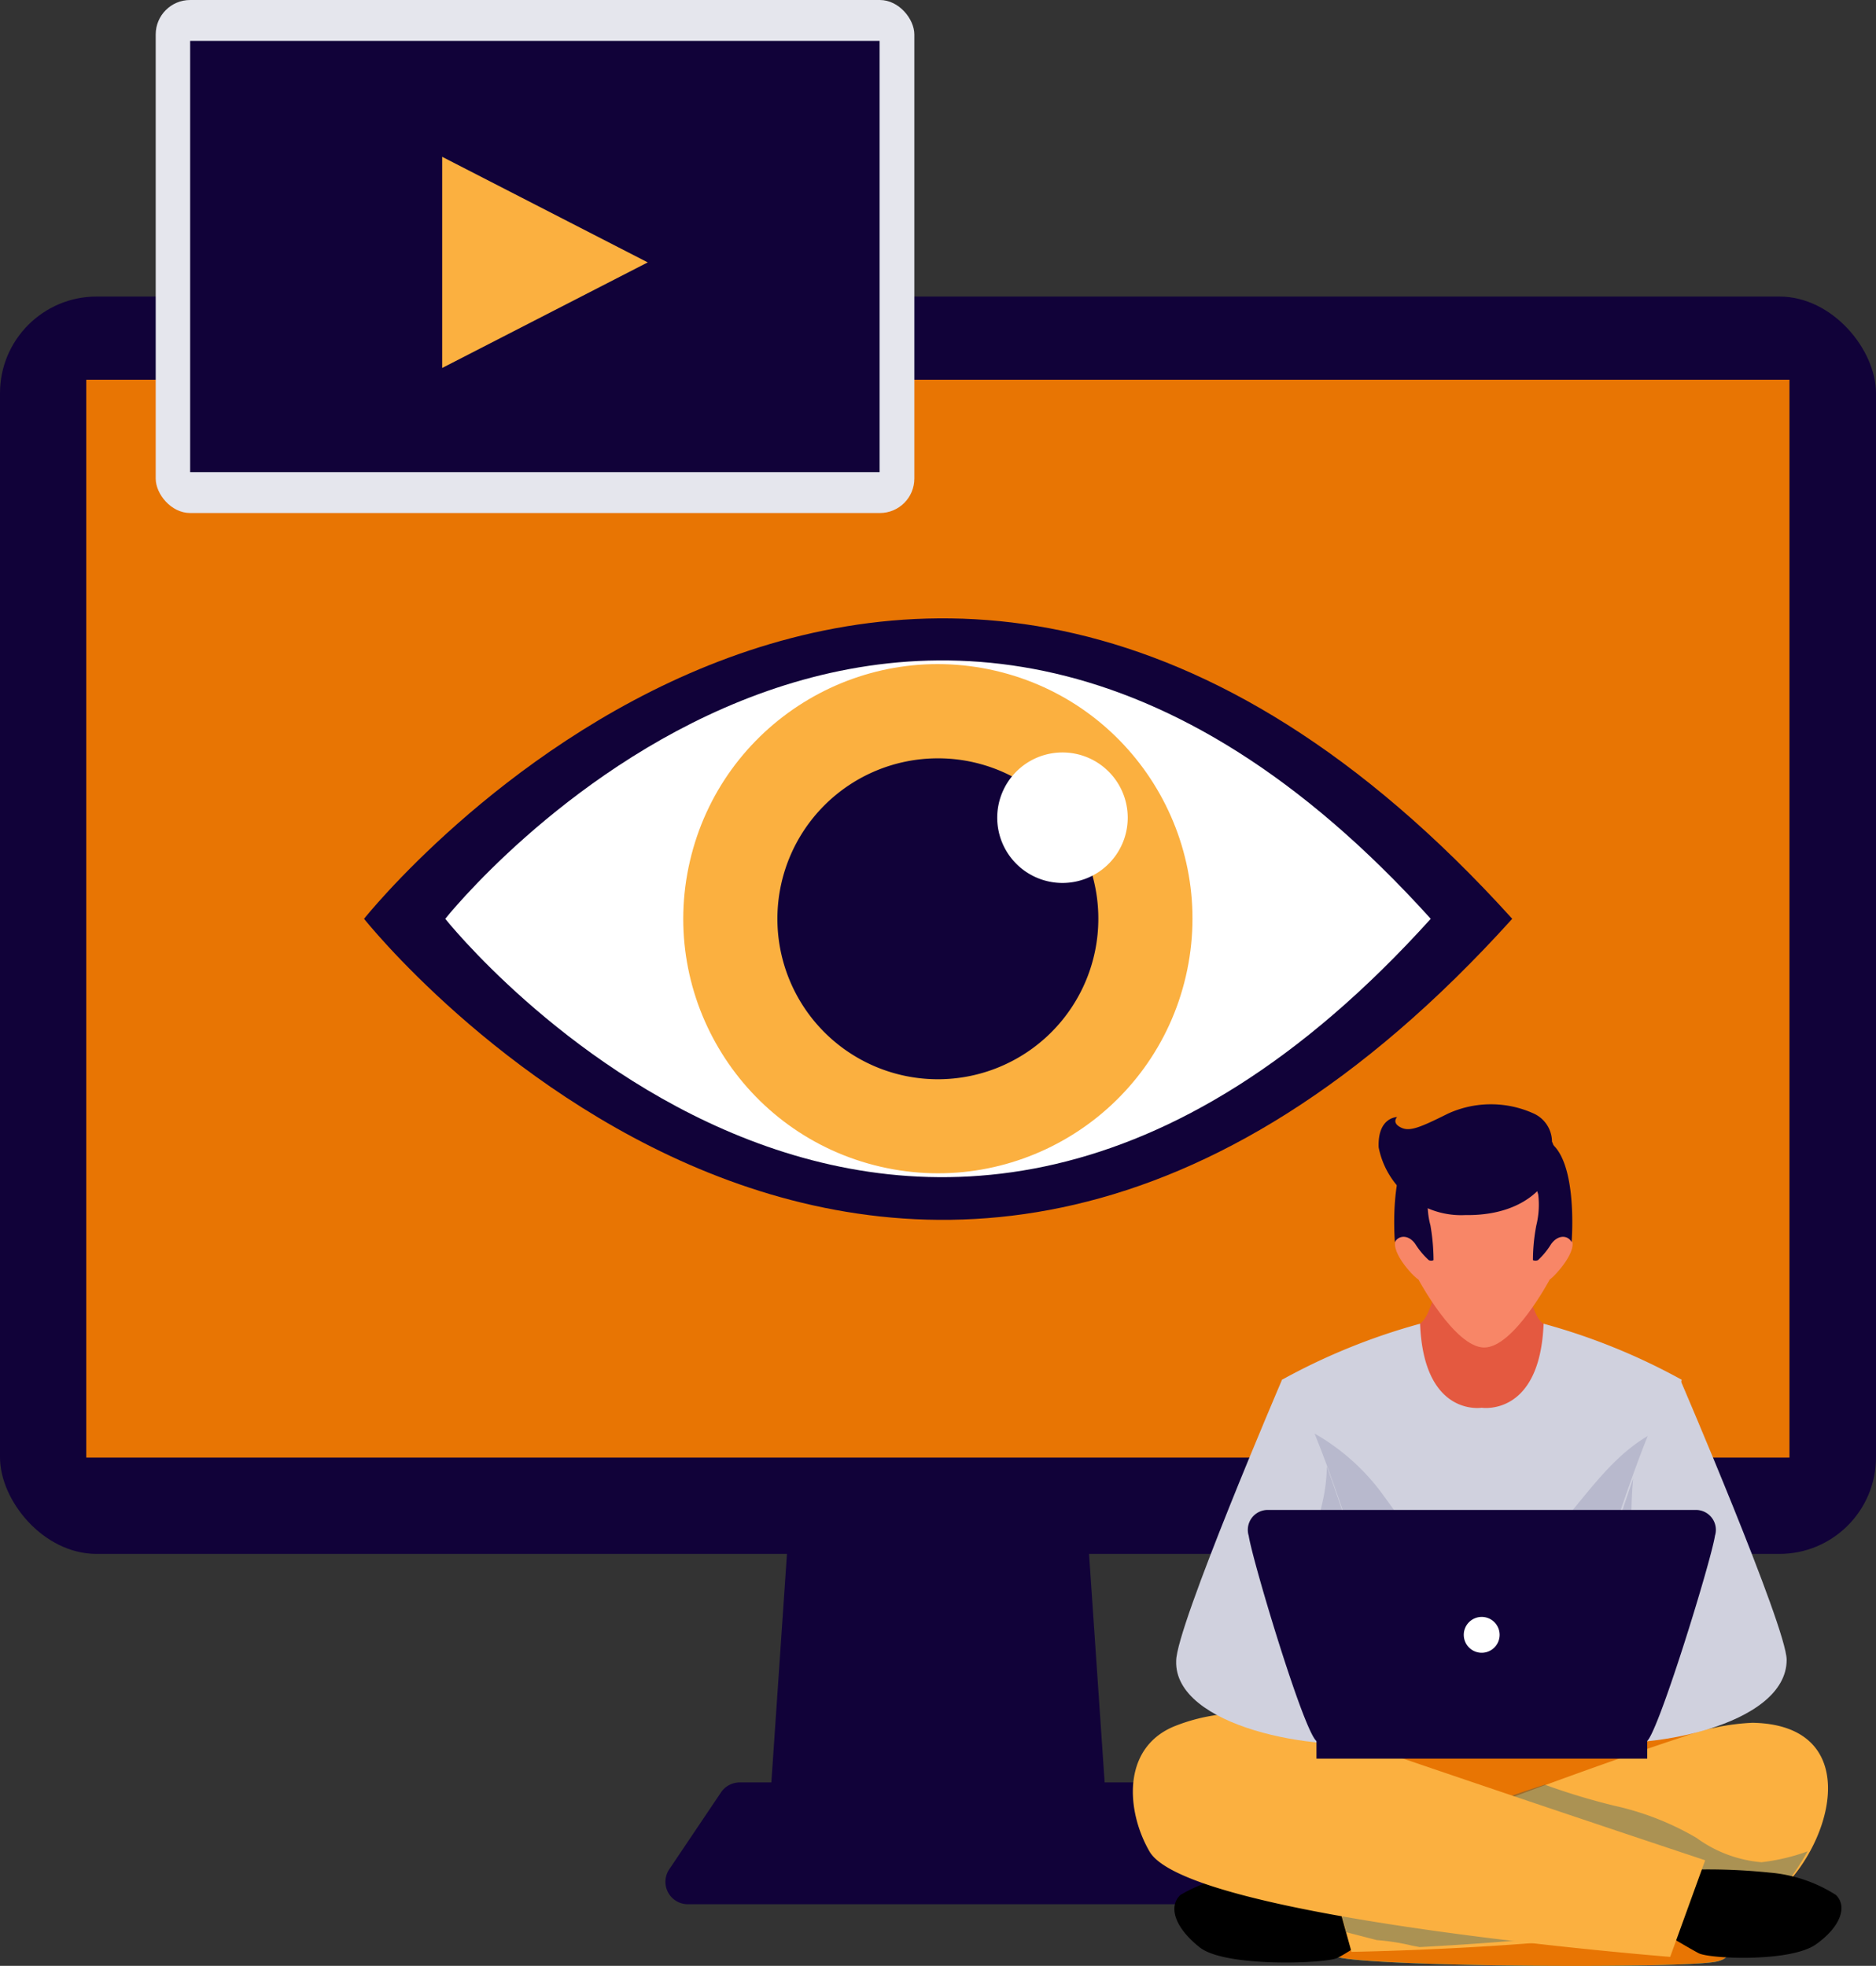 <svg xmlns="http://www.w3.org/2000/svg" viewBox="0 0 66.99 70.2"><rect x="0" y="0" width="66.99" height="70.2" fill="#333333" stroke="none"/><defs><style>.cls-1{isolation:isolate;}.cls-2{fill:#110239;}.cls-3{fill:#e87503;}.cls-4{fill:#616161;}.cls-5{fill:#00bad1;}.cls-6{fill:#fbb040;}.cls-7{fill:#00547a;mix-blend-mode:multiply;opacity:0.32;}.cls-8{fill:#e45940;}.cls-9{fill:#f88667;}.cls-10{fill:#d0d1de;}.cls-11{fill:#b8b9cd;}.cls-12{fill:#fff;}.cls-13{fill:#e5e6ed;}</style></defs><g class="cls-1"><g id="Layer_2" data-name="Layer 2"><g id="Layer_1-2" data-name="Layer 1"><polygon class="cls-2" points="39.63 66.35 27.36 66.35 28.37 51.56 38.62 51.56 39.63 66.35"/><path class="cls-2" d="M41.24,64a.81.81,0,0,0-.67-.35H26.42a.81.81,0,0,0-.67.35L23.9,66.75A.8.8,0,0,0,24.56,68H42.42a.8.8,0,0,0,.67-1.25Z"/><rect class="cls-2" y="10.59" width="66.99" height="44.9" rx="3.45"/><rect class="cls-3" x="3.08" y="13.56" width="60.82" height="38.49"/><path class="cls-4" d="M56,63.47c-7.07-1.3-15.31-2.86-15.33-.12,0,2.58,3.11,4.59,5.81,5.87a23.73,23.73,0,0,1,4.69-.91c2.77-.43,5.48,0,8.26,0a11.07,11.07,0,0,0,4.41-3.27S61.4,64.48,56,63.47Z"/><path class="cls-5" d="M50,68.38c.23.11-2.47,1.39-2.26,1.5,1.16.36,12.54.43,13.59.16,1.8-.47-3.35-2.71-1.55-3.08,3-2.09,4.62-4.83,3-5.17-1.81-.39-4.63.56-6.46.76a7,7,0,0,1-3.52-.23l-4.44-.49c-4.56.91-5.5,2.55-5.55,2.53,0,.65,3.33,2,6.31,3.57A3.08,3.08,0,0,1,50,68.38Z"/><path class="cls-3" d="M50,68.38c.23.11-2.47,1.39-2.26,1.5,1.16.36,12.54.43,13.59.16,1.8-.47-3.35-2.71-1.55-3.08,3-2.09,4.62-4.83,3-5.17-1.81-.39-4.63.56-6.46.76a7,7,0,0,1-3.52-.23l-4.44-.49c-4.56.91-5.5,2.55-5.55,2.53,0,.65,3.33,2,6.31,3.57A3.08,3.08,0,0,1,50,68.38Z"/><path d="M48.31,66.63l1.44,2s-1.57,1.09-2,1.29-4,.34-4.91-.38-1.12-1.47-.69-1.87a5.43,5.43,0,0,1,2.51-.75C46.09,66.69,48.31,66.63,48.31,66.63Z"/><path class="cls-6" d="M47.43,66.7l.83,3s14-.21,15.47-2.35c1.87-1.94,2.63-5.76-1.15-5.83a8.2,8.2,0,0,0-2.44.49C55,63.69,47.43,66.7,47.43,66.7Z"/><path class="cls-7" d="M62.9,66.5a4.58,4.58,0,0,1-2.32-.87,10.08,10.08,0,0,0-2.9-1.14,23.79,23.79,0,0,1-2.52-.76c-4.07,1.32-7.73,3-7.73,3L48.08,69l1.08.28a8,8,0,0,1,1.27.2l.26.05c4-.21,12.13-.84,13.21-2.42a9.11,9.11,0,0,0,.65-1A7.21,7.21,0,0,1,62.9,66.5Z"/><path d="M59.48,66.81l-1.21,1.54s2,1.2,2.39,1.4,3.28.33,4.19-.32,1.11-1.37.71-1.76a5.19,5.19,0,0,0-2.37-.8A21.45,21.45,0,0,0,59.48,66.81Z"/><path class="cls-6" d="M60.89,66.43l-1.25,3.45s-17.19-1.36-18.59-3.76c-.83-1.43-1-3.67.85-4.46a6.48,6.48,0,0,1,4.9,0C52.34,63.59,60.89,66.43,60.89,66.43Z"/><path class="cls-8" d="M54.13,43.56H51.7s-.35,3.32-1,3.71c0,0-.78,3.92,2.2,3.92,3.62,0,2.21-3.92,2.21-3.92C54.48,46.88,54.13,43.56,54.13,43.56Z"/><path class="cls-9" d="M56.08,44.21c-.34-.39-.74.2-.74.2s.55-2.19,0-3.15S53,40.8,53,40.8s-1.81-.5-2.37.46,0,3.15,0,3.15-.4-.59-.74-.2.56,1.37.76,1.48c0,0,1.3,2.43,2.35,2.43s2.34-2.43,2.34-2.43C55.52,45.58,56.42,44.6,56.08,44.21Z"/><path class="cls-2" d="M52.52,41.67s-1.36.24-1.52,1a2.88,2.88,0,0,0,.08,1.09A7.48,7.48,0,0,1,51.19,45a.2.2,0,0,1-.17,0,2.8,2.8,0,0,1-.47-.56c-.25-.38-.63-.32-.74-.08,0,0-.3-3.6,1.21-3.72S52.52,41.67,52.52,41.67Z"/><path class="cls-2" d="M53.41,41.67s1.37.24,1.52,1a3.09,3.09,0,0,1-.07,1.09A6.62,6.62,0,0,0,54.74,45a.23.23,0,0,0,.18,0,2.75,2.75,0,0,0,.46-.56c.26-.38.63-.32.74-.08,0,0,.3-3.6-1.2-3.72S53.41,41.67,53.41,41.67Z"/><path class="cls-2" d="M55.42,40.77a1.11,1.11,0,0,0-.64-1,3.69,3.69,0,0,0-3.08,0c-1.06.53-1.39.65-1.7.48s-.11-.36-.11-.36-.7,0-.66,1.08a3,3,0,0,0,3.09,2.42C55,43.43,55.83,41.57,55.42,40.77Z"/><path class="cls-10" d="M55.12,47.27c-.13,3.33-2.21,3-2.21,3s-2.07.34-2.2-3a22.43,22.43,0,0,0-4.93,2,31.73,31.73,0,0,1,.73,6.14l1.9,7.34,4.5-.83,4.51.83,1.89-7.34a32.19,32.19,0,0,1,.74-6.14A22.43,22.43,0,0,0,55.12,47.27Z"/><path class="cls-11" d="M59,51.19c-2.06,1.1-3.06,3.63-5.06,4.87s-3.54-1.31-4.54-2.66a7.77,7.77,0,0,0-3.32-2.63,29.84,29.84,0,0,1,.44,4.64l1.9,7.34,4.5-.56,4.51.56,1.89-7.34a32.19,32.19,0,0,1,.43-4.57C59.48,51,59.23,51.07,59,51.19Z"/><path class="cls-10" d="M45.78,49.27S42,58.09,42,59.31c-.08,2.35,5.06,3.3,7.41,2.87l1-.18S46.86,49.21,45.78,49.27Z"/><path class="cls-10" d="M60,49.27s3.79,8.82,3.8,10c0,2.37-5.06,3.3-7.41,2.87l-1-.18S59,49.21,60,49.27Z"/><path class="cls-11" d="M47.38,52.37a6.06,6.06,0,0,1-.16,1.29c-.36,1.6-.93,3.27-.33,4.9a25.65,25.65,0,0,0,1.85,3.66,4.45,4.45,0,0,0,.65,0l1-.18S48.75,56.14,47.38,52.37Z"/><path class="cls-11" d="M57.8,62.13a5.67,5.67,0,0,0,.45-2.36c0-1.63-.06-3.27,0-4.9,0-.71,0-1.4.07-2.07C57,56.57,55.48,62,55.48,62l1,.18A4,4,0,0,0,57.8,62.13Z"/><rect class="cls-2" x="47.01" y="62.1" width="11.81" height="0.7"/><path class="cls-2" d="M60.56,53.92H45.27a.71.71,0,0,0-.68.92c.14.92,2.07,7.35,2.46,7.35H58.78c.34,0,2.32-6.43,2.46-7.35A.71.71,0,0,0,60.56,53.92Z"/><path class="cls-12" d="M53.55,58.37a.64.64,0,1,1-.64-.63A.64.64,0,0,1,53.55,58.37Z"/><path class="cls-2" d="M13,32.81S32.17,57,54,32.81C32.17,8.67,13,32.81,13,32.81Z"/><path class="cls-12" d="M15.9,32.81s16.46,20.76,35.19,0C32.36,12.05,15.9,32.81,15.9,32.81Z"/><circle class="cls-6" cx="33.49" cy="32.81" r="9.09" transform="translate(-6.03 58.03) rotate(-76.96)"/><path class="cls-2" d="M39.22,32.81a5.73,5.73,0,1,1-5.73-5.73A5.72,5.72,0,0,1,39.22,32.81Z"/><path class="cls-12" d="M40.27,29.2a2.33,2.33,0,1,1-2.33-2.33A2.33,2.33,0,0,1,40.27,29.2Z"/><rect class="cls-13" x="5.56" width="27.09" height="18.32" rx="1.23"/><rect class="cls-2" x="6.79" y="1.46" width="24.62" height="15.4"/><polygon class="cls-6" points="15.79 5.6 15.79 13.14 23.13 9.37 15.79 5.6"/></g></g></g></svg>